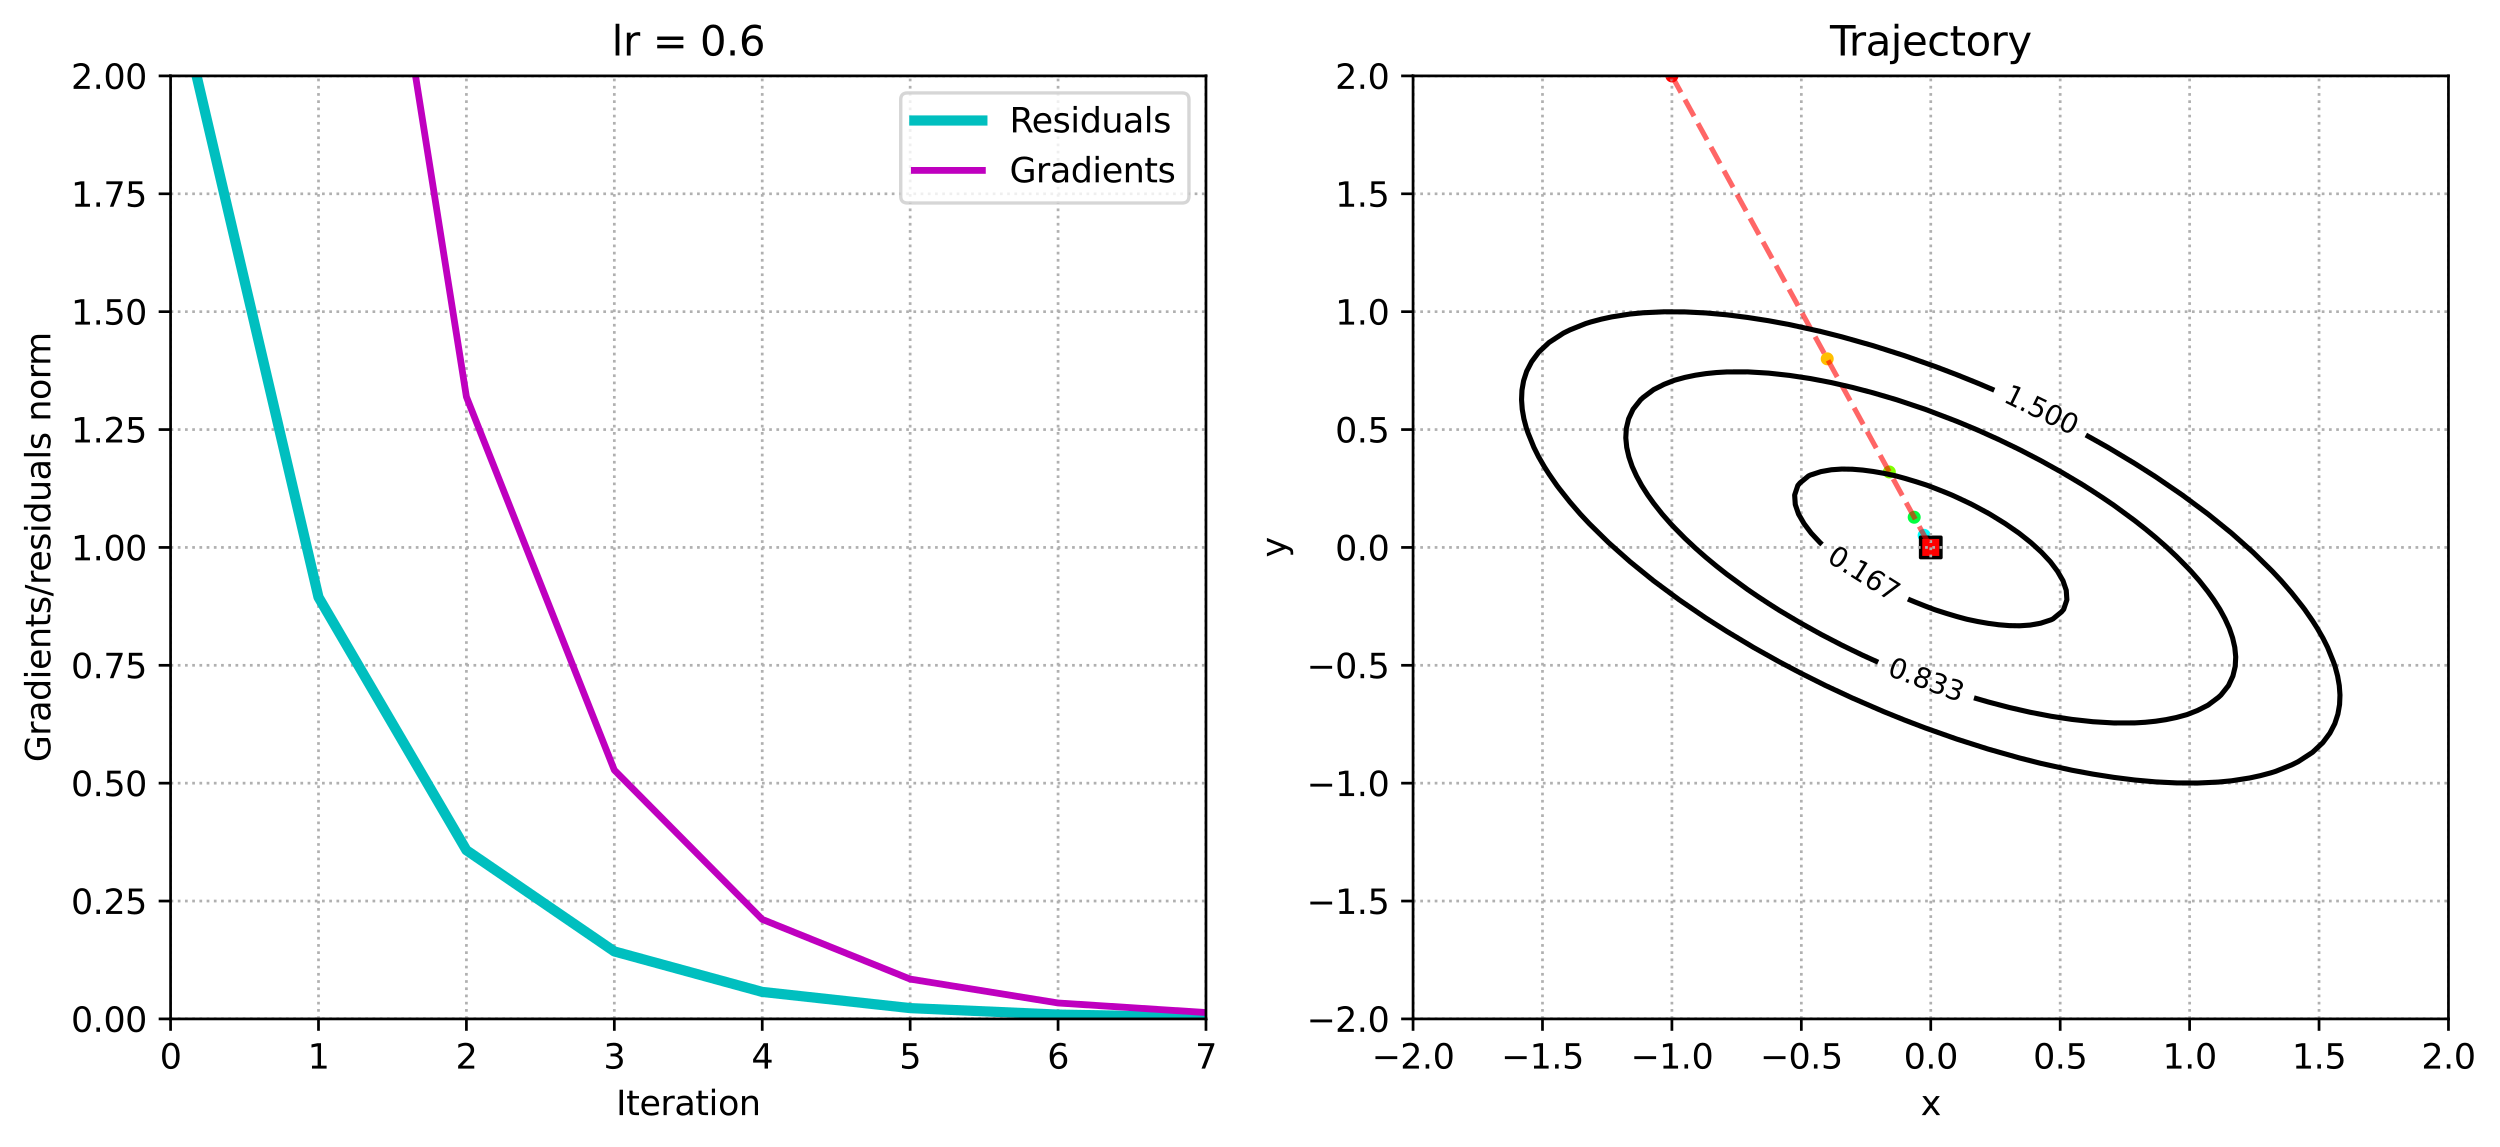 <?xml version="1.0" encoding="utf-8" standalone="no"?>
<!DOCTYPE svg PUBLIC "-//W3C//DTD SVG 1.1//EN"
  "http://www.w3.org/Graphics/SVG/1.1/DTD/svg11.dtd">
<svg xmlns:xlink="http://www.w3.org/1999/xlink" width="734.895pt" height="337.074pt" viewBox="0 0 734.895 337.074" xmlns="http://www.w3.org/2000/svg" version="1.1">
 <defs>
  <style type="text/css">*{stroke-linejoin: round; stroke-linecap: butt}</style>
 </defs>
 <g id="figure_1">
  <g id="patch_1">
   <path d="M 0 337.074 
L 734.895 337.074 
L 734.895 0 
L 0 0 
z
" style="fill: #ffffff"/>
  </g>
  <g id="axes_1">
   <g id="patch_2">
    <path d="M 50.144 299.518 
L 354.507 299.518 
L 354.507 22.318 
L 50.144 22.318 
z
" style="fill: #ffffff"/>
   </g>
   <g id="matplotlib.axis_1">
    <g id="xtick_1">
     <g id="line2d_1">
      <path d="M 50.144 299.518 
L 50.144 22.318 
" clip-path="url(#pb3af84fc9b)" style="fill: none; stroke-dasharray: 0.8,1.32; stroke-dashoffset: 0; stroke: #b0b0b0; stroke-width: 0.8"/>
     </g>
     <g id="line2d_2">
      <defs>
       <path id="m9ad410aea7" d="M 0 0 
L 0 3.5 
" style="stroke: #000000; stroke-width: 0.8"/>
      </defs>
      <g>
       <use xlink:href="#m9ad410aea7" x="50.144" y="299.518" style="stroke: #000000; stroke-width: 0.8"/>
      </g>
     </g>
     <g id="text_1">
      <!-- 0 -->
      <g transform="translate(46.962 314.117) scale(0.1 -0.1)">
       <defs>
        <path id="DejaVuSans-30" d="M 2034 4250 
Q 1547 4250 1301 3770 
Q 1056 3291 1056 2328 
Q 1056 1369 1301 889 
Q 1547 409 2034 409 
Q 2525 409 2770 889 
Q 3016 1369 3016 2328 
Q 3016 3291 2770 3770 
Q 2525 4250 2034 4250 
z
M 2034 4750 
Q 2819 4750 3233 4129 
Q 3647 3509 3647 2328 
Q 3647 1150 3233 529 
Q 2819 -91 2034 -91 
Q 1250 -91 836 529 
Q 422 1150 422 2328 
Q 422 3509 836 4129 
Q 1250 4750 2034 4750 
z
" transform="scale(0.016)"/>
       </defs>
       <use xlink:href="#DejaVuSans-30"/>
      </g>
     </g>
    </g>
    <g id="xtick_2">
     <g id="line2d_3">
      <path d="M 93.624 299.518 
L 93.624 22.318 
" clip-path="url(#pb3af84fc9b)" style="fill: none; stroke-dasharray: 0.8,1.32; stroke-dashoffset: 0; stroke: #b0b0b0; stroke-width: 0.8"/>
     </g>
     <g id="line2d_4">
      <g>
       <use xlink:href="#m9ad410aea7" x="93.624" y="299.518" style="stroke: #000000; stroke-width: 0.8"/>
      </g>
     </g>
     <g id="text_2">
      <!-- 1 -->
      <g transform="translate(90.443 314.117) scale(0.1 -0.1)">
       <defs>
        <path id="DejaVuSans-31" d="M 794 531 
L 1825 531 
L 1825 4091 
L 703 3866 
L 703 4441 
L 1819 4666 
L 2450 4666 
L 2450 531 
L 3481 531 
L 3481 0 
L 794 0 
L 794 531 
z
" transform="scale(0.016)"/>
       </defs>
       <use xlink:href="#DejaVuSans-31"/>
      </g>
     </g>
    </g>
    <g id="xtick_3">
     <g id="line2d_5">
      <path d="M 137.105 299.518 
L 137.105 22.318 
" clip-path="url(#pb3af84fc9b)" style="fill: none; stroke-dasharray: 0.8,1.32; stroke-dashoffset: 0; stroke: #b0b0b0; stroke-width: 0.8"/>
     </g>
     <g id="line2d_6">
      <g>
       <use xlink:href="#m9ad410aea7" x="137.105" y="299.518" style="stroke: #000000; stroke-width: 0.8"/>
      </g>
     </g>
     <g id="text_3">
      <!-- 2 -->
      <g transform="translate(133.924 314.117) scale(0.1 -0.1)">
       <defs>
        <path id="DejaVuSans-32" d="M 1228 531 
L 3431 531 
L 3431 0 
L 469 0 
L 469 531 
Q 828 903 1448 1529 
Q 2069 2156 2228 2338 
Q 2531 2678 2651 2914 
Q 2772 3150 2772 3378 
Q 2772 3750 2511 3984 
Q 2250 4219 1831 4219 
Q 1534 4219 1204 4116 
Q 875 4013 500 3803 
L 500 4441 
Q 881 4594 1212 4672 
Q 1544 4750 1819 4750 
Q 2544 4750 2975 4387 
Q 3406 4025 3406 3419 
Q 3406 3131 3298 2873 
Q 3191 2616 2906 2266 
Q 2828 2175 2409 1742 
Q 1991 1309 1228 531 
z
" transform="scale(0.016)"/>
       </defs>
       <use xlink:href="#DejaVuSans-32"/>
      </g>
     </g>
    </g>
    <g id="xtick_4">
     <g id="line2d_7">
      <path d="M 180.585 299.518 
L 180.585 22.318 
" clip-path="url(#pb3af84fc9b)" style="fill: none; stroke-dasharray: 0.8,1.32; stroke-dashoffset: 0; stroke: #b0b0b0; stroke-width: 0.8"/>
     </g>
     <g id="line2d_8">
      <g>
       <use xlink:href="#m9ad410aea7" x="180.585" y="299.518" style="stroke: #000000; stroke-width: 0.8"/>
      </g>
     </g>
     <g id="text_4">
      <!-- 3 -->
      <g transform="translate(177.404 314.117) scale(0.1 -0.1)">
       <defs>
        <path id="DejaVuSans-33" d="M 2597 2516 
Q 3050 2419 3304 2112 
Q 3559 1806 3559 1356 
Q 3559 666 3084 287 
Q 2609 -91 1734 -91 
Q 1441 -91 1130 -33 
Q 819 25 488 141 
L 488 750 
Q 750 597 1062 519 
Q 1375 441 1716 441 
Q 2309 441 2620 675 
Q 2931 909 2931 1356 
Q 2931 1769 2642 2001 
Q 2353 2234 1838 2234 
L 1294 2234 
L 1294 2753 
L 1863 2753 
Q 2328 2753 2575 2939 
Q 2822 3125 2822 3475 
Q 2822 3834 2567 4026 
Q 2313 4219 1838 4219 
Q 1578 4219 1281 4162 
Q 984 4106 628 3988 
L 628 4550 
Q 988 4650 1302 4700 
Q 1616 4750 1894 4750 
Q 2613 4750 3031 4423 
Q 3450 4097 3450 3541 
Q 3450 3153 3228 2886 
Q 3006 2619 2597 2516 
z
" transform="scale(0.016)"/>
       </defs>
       <use xlink:href="#DejaVuSans-33"/>
      </g>
     </g>
    </g>
    <g id="xtick_5">
     <g id="line2d_9">
      <path d="M 224.066 299.518 
L 224.066 22.318 
" clip-path="url(#pb3af84fc9b)" style="fill: none; stroke-dasharray: 0.8,1.32; stroke-dashoffset: 0; stroke: #b0b0b0; stroke-width: 0.8"/>
     </g>
     <g id="line2d_10">
      <g>
       <use xlink:href="#m9ad410aea7" x="224.066" y="299.518" style="stroke: #000000; stroke-width: 0.8"/>
      </g>
     </g>
     <g id="text_5">
      <!-- 4 -->
      <g transform="translate(220.885 314.117) scale(0.1 -0.1)">
       <defs>
        <path id="DejaVuSans-34" d="M 2419 4116 
L 825 1625 
L 2419 1625 
L 2419 4116 
z
M 2253 4666 
L 3047 4666 
L 3047 1625 
L 3713 1625 
L 3713 1100 
L 3047 1100 
L 3047 0 
L 2419 0 
L 2419 1100 
L 313 1100 
L 313 1709 
L 2253 4666 
z
" transform="scale(0.016)"/>
       </defs>
       <use xlink:href="#DejaVuSans-34"/>
      </g>
     </g>
    </g>
    <g id="xtick_6">
     <g id="line2d_11">
      <path d="M 267.546 299.518 
L 267.546 22.318 
" clip-path="url(#pb3af84fc9b)" style="fill: none; stroke-dasharray: 0.8,1.32; stroke-dashoffset: 0; stroke: #b0b0b0; stroke-width: 0.8"/>
     </g>
     <g id="line2d_12">
      <g>
       <use xlink:href="#m9ad410aea7" x="267.546" y="299.518" style="stroke: #000000; stroke-width: 0.8"/>
      </g>
     </g>
     <g id="text_6">
      <!-- 5 -->
      <g transform="translate(264.365 314.117) scale(0.1 -0.1)">
       <defs>
        <path id="DejaVuSans-35" d="M 691 4666 
L 3169 4666 
L 3169 4134 
L 1269 4134 
L 1269 2991 
Q 1406 3038 1543 3061 
Q 1681 3084 1819 3084 
Q 2600 3084 3056 2656 
Q 3513 2228 3513 1497 
Q 3513 744 3044 326 
Q 2575 -91 1722 -91 
Q 1428 -91 1123 -41 
Q 819 9 494 109 
L 494 744 
Q 775 591 1075 516 
Q 1375 441 1709 441 
Q 2250 441 2565 725 
Q 2881 1009 2881 1497 
Q 2881 1984 2565 2268 
Q 2250 2553 1709 2553 
Q 1456 2553 1204 2497 
Q 953 2441 691 2322 
L 691 4666 
z
" transform="scale(0.016)"/>
       </defs>
       <use xlink:href="#DejaVuSans-35"/>
      </g>
     </g>
    </g>
    <g id="xtick_7">
     <g id="line2d_13">
      <path d="M 311.027 299.518 
L 311.027 22.318 
" clip-path="url(#pb3af84fc9b)" style="fill: none; stroke-dasharray: 0.8,1.32; stroke-dashoffset: 0; stroke: #b0b0b0; stroke-width: 0.8"/>
     </g>
     <g id="line2d_14">
      <g>
       <use xlink:href="#m9ad410aea7" x="311.027" y="299.518" style="stroke: #000000; stroke-width: 0.8"/>
      </g>
     </g>
     <g id="text_7">
      <!-- 6 -->
      <g transform="translate(307.846 314.117) scale(0.1 -0.1)">
       <defs>
        <path id="DejaVuSans-36" d="M 2113 2584 
Q 1688 2584 1439 2293 
Q 1191 2003 1191 1497 
Q 1191 994 1439 701 
Q 1688 409 2113 409 
Q 2538 409 2786 701 
Q 3034 994 3034 1497 
Q 3034 2003 2786 2293 
Q 2538 2584 2113 2584 
z
M 3366 4563 
L 3366 3988 
Q 3128 4100 2886 4159 
Q 2644 4219 2406 4219 
Q 1781 4219 1451 3797 
Q 1122 3375 1075 2522 
Q 1259 2794 1537 2939 
Q 1816 3084 2150 3084 
Q 2853 3084 3261 2657 
Q 3669 2231 3669 1497 
Q 3669 778 3244 343 
Q 2819 -91 2113 -91 
Q 1303 -91 875 529 
Q 447 1150 447 2328 
Q 447 3434 972 4092 
Q 1497 4750 2381 4750 
Q 2619 4750 2861 4703 
Q 3103 4656 3366 4563 
z
" transform="scale(0.016)"/>
       </defs>
       <use xlink:href="#DejaVuSans-36"/>
      </g>
     </g>
    </g>
    <g id="xtick_8">
     <g id="line2d_15">
      <path d="M 354.507 299.518 
L 354.507 22.318 
" clip-path="url(#pb3af84fc9b)" style="fill: none; stroke-dasharray: 0.8,1.32; stroke-dashoffset: 0; stroke: #b0b0b0; stroke-width: 0.8"/>
     </g>
     <g id="line2d_16">
      <g>
       <use xlink:href="#m9ad410aea7" x="354.507" y="299.518" style="stroke: #000000; stroke-width: 0.8"/>
      </g>
     </g>
     <g id="text_8">
      <!-- 7 -->
      <g transform="translate(351.326 314.117) scale(0.1 -0.1)">
       <defs>
        <path id="DejaVuSans-37" d="M 525 4666 
L 3525 4666 
L 3525 4397 
L 1831 0 
L 1172 0 
L 2766 4134 
L 525 4134 
L 525 4666 
z
" transform="scale(0.016)"/>
       </defs>
       <use xlink:href="#DejaVuSans-37"/>
      </g>
     </g>
    </g>
    <g id="text_9">
     <!-- Iteration -->
     <g transform="translate(181.117 327.795) scale(0.1 -0.1)">
      <defs>
       <path id="DejaVuSans-49" d="M 628 4666 
L 1259 4666 
L 1259 0 
L 628 0 
L 628 4666 
z
" transform="scale(0.016)"/>
       <path id="DejaVuSans-74" d="M 1172 4494 
L 1172 3500 
L 2356 3500 
L 2356 3053 
L 1172 3053 
L 1172 1153 
Q 1172 725 1289 603 
Q 1406 481 1766 481 
L 2356 481 
L 2356 0 
L 1766 0 
Q 1100 0 847 248 
Q 594 497 594 1153 
L 594 3053 
L 172 3053 
L 172 3500 
L 594 3500 
L 594 4494 
L 1172 4494 
z
" transform="scale(0.016)"/>
       <path id="DejaVuSans-65" d="M 3597 1894 
L 3597 1613 
L 953 1613 
Q 991 1019 1311 708 
Q 1631 397 2203 397 
Q 2534 397 2845 478 
Q 3156 559 3463 722 
L 3463 178 
Q 3153 47 2828 -22 
Q 2503 -91 2169 -91 
Q 1331 -91 842 396 
Q 353 884 353 1716 
Q 353 2575 817 3079 
Q 1281 3584 2069 3584 
Q 2775 3584 3186 3129 
Q 3597 2675 3597 1894 
z
M 3022 2063 
Q 3016 2534 2758 2815 
Q 2500 3097 2075 3097 
Q 1594 3097 1305 2825 
Q 1016 2553 972 2059 
L 3022 2063 
z
" transform="scale(0.016)"/>
       <path id="DejaVuSans-72" d="M 2631 2963 
Q 2534 3019 2420 3045 
Q 2306 3072 2169 3072 
Q 1681 3072 1420 2755 
Q 1159 2438 1159 1844 
L 1159 0 
L 581 0 
L 581 3500 
L 1159 3500 
L 1159 2956 
Q 1341 3275 1631 3429 
Q 1922 3584 2338 3584 
Q 2397 3584 2469 3576 
Q 2541 3569 2628 3553 
L 2631 2963 
z
" transform="scale(0.016)"/>
       <path id="DejaVuSans-61" d="M 2194 1759 
Q 1497 1759 1228 1600 
Q 959 1441 959 1056 
Q 959 750 1161 570 
Q 1363 391 1709 391 
Q 2188 391 2477 730 
Q 2766 1069 2766 1631 
L 2766 1759 
L 2194 1759 
z
M 3341 1997 
L 3341 0 
L 2766 0 
L 2766 531 
Q 2569 213 2275 61 
Q 1981 -91 1556 -91 
Q 1019 -91 701 211 
Q 384 513 384 1019 
Q 384 1609 779 1909 
Q 1175 2209 1959 2209 
L 2766 2209 
L 2766 2266 
Q 2766 2663 2505 2880 
Q 2244 3097 1772 3097 
Q 1472 3097 1187 3025 
Q 903 2953 641 2809 
L 641 3341 
Q 956 3463 1253 3523 
Q 1550 3584 1831 3584 
Q 2591 3584 2966 3190 
Q 3341 2797 3341 1997 
z
" transform="scale(0.016)"/>
       <path id="DejaVuSans-69" d="M 603 3500 
L 1178 3500 
L 1178 0 
L 603 0 
L 603 3500 
z
M 603 4863 
L 1178 4863 
L 1178 4134 
L 603 4134 
L 603 4863 
z
" transform="scale(0.016)"/>
       <path id="DejaVuSans-6f" d="M 1959 3097 
Q 1497 3097 1228 2736 
Q 959 2375 959 1747 
Q 959 1119 1226 758 
Q 1494 397 1959 397 
Q 2419 397 2687 759 
Q 2956 1122 2956 1747 
Q 2956 2369 2687 2733 
Q 2419 3097 1959 3097 
z
M 1959 3584 
Q 2709 3584 3137 3096 
Q 3566 2609 3566 1747 
Q 3566 888 3137 398 
Q 2709 -91 1959 -91 
Q 1206 -91 779 398 
Q 353 888 353 1747 
Q 353 2609 779 3096 
Q 1206 3584 1959 3584 
z
" transform="scale(0.016)"/>
       <path id="DejaVuSans-6e" d="M 3513 2113 
L 3513 0 
L 2938 0 
L 2938 2094 
Q 2938 2591 2744 2837 
Q 2550 3084 2163 3084 
Q 1697 3084 1428 2787 
Q 1159 2491 1159 1978 
L 1159 0 
L 581 0 
L 581 3500 
L 1159 3500 
L 1159 2956 
Q 1366 3272 1645 3428 
Q 1925 3584 2291 3584 
Q 2894 3584 3203 3211 
Q 3513 2838 3513 2113 
z
" transform="scale(0.016)"/>
      </defs>
      <use xlink:href="#DejaVuSans-49"/>
      <use xlink:href="#DejaVuSans-74" x="29.492"/>
      <use xlink:href="#DejaVuSans-65" x="68.701"/>
      <use xlink:href="#DejaVuSans-72" x="130.225"/>
      <use xlink:href="#DejaVuSans-61" x="171.338"/>
      <use xlink:href="#DejaVuSans-74" x="232.617"/>
      <use xlink:href="#DejaVuSans-69" x="271.826"/>
      <use xlink:href="#DejaVuSans-6f" x="299.609"/>
      <use xlink:href="#DejaVuSans-6e" x="360.791"/>
     </g>
    </g>
   </g>
   <g id="matplotlib.axis_2">
    <g id="ytick_1">
     <g id="line2d_17">
      <path d="M 50.144 299.518 
L 354.507 299.518 
" clip-path="url(#pb3af84fc9b)" style="fill: none; stroke-dasharray: 0.8,1.32; stroke-dashoffset: 0; stroke: #b0b0b0; stroke-width: 0.8"/>
     </g>
     <g id="line2d_18">
      <defs>
       <path id="mbebaa06619" d="M 0 0 
L -3.5 0 
" style="stroke: #000000; stroke-width: 0.8"/>
      </defs>
      <g>
       <use xlink:href="#mbebaa06619" x="50.144" y="299.518" style="stroke: #000000; stroke-width: 0.8"/>
      </g>
     </g>
     <g id="text_10">
      <!-- 0.00 -->
      <g transform="translate(20.878 303.317) scale(0.1 -0.1)">
       <defs>
        <path id="DejaVuSans-2e" d="M 684 794 
L 1344 794 
L 1344 0 
L 684 0 
L 684 794 
z
" transform="scale(0.016)"/>
       </defs>
       <use xlink:href="#DejaVuSans-30"/>
       <use xlink:href="#DejaVuSans-2e" x="63.623"/>
       <use xlink:href="#DejaVuSans-30" x="95.41"/>
       <use xlink:href="#DejaVuSans-30" x="159.033"/>
      </g>
     </g>
    </g>
    <g id="ytick_2">
     <g id="line2d_19">
      <path d="M 50.144 264.868 
L 354.507 264.868 
" clip-path="url(#pb3af84fc9b)" style="fill: none; stroke-dasharray: 0.8,1.32; stroke-dashoffset: 0; stroke: #b0b0b0; stroke-width: 0.8"/>
     </g>
     <g id="line2d_20">
      <g>
       <use xlink:href="#mbebaa06619" x="50.144" y="264.868" style="stroke: #000000; stroke-width: 0.8"/>
      </g>
     </g>
     <g id="text_11">
      <!-- 0.25 -->
      <g transform="translate(20.878 268.667) scale(0.1 -0.1)">
       <use xlink:href="#DejaVuSans-30"/>
       <use xlink:href="#DejaVuSans-2e" x="63.623"/>
       <use xlink:href="#DejaVuSans-32" x="95.41"/>
       <use xlink:href="#DejaVuSans-35" x="159.033"/>
      </g>
     </g>
    </g>
    <g id="ytick_3">
     <g id="line2d_21">
      <path d="M 50.144 230.218 
L 354.507 230.218 
" clip-path="url(#pb3af84fc9b)" style="fill: none; stroke-dasharray: 0.8,1.32; stroke-dashoffset: 0; stroke: #b0b0b0; stroke-width: 0.8"/>
     </g>
     <g id="line2d_22">
      <g>
       <use xlink:href="#mbebaa06619" x="50.144" y="230.218" style="stroke: #000000; stroke-width: 0.8"/>
      </g>
     </g>
     <g id="text_12">
      <!-- 0.50 -->
      <g transform="translate(20.878 234.017) scale(0.1 -0.1)">
       <use xlink:href="#DejaVuSans-30"/>
       <use xlink:href="#DejaVuSans-2e" x="63.623"/>
       <use xlink:href="#DejaVuSans-35" x="95.41"/>
       <use xlink:href="#DejaVuSans-30" x="159.033"/>
      </g>
     </g>
    </g>
    <g id="ytick_4">
     <g id="line2d_23">
      <path d="M 50.144 195.568 
L 354.507 195.568 
" clip-path="url(#pb3af84fc9b)" style="fill: none; stroke-dasharray: 0.8,1.32; stroke-dashoffset: 0; stroke: #b0b0b0; stroke-width: 0.8"/>
     </g>
     <g id="line2d_24">
      <g>
       <use xlink:href="#mbebaa06619" x="50.144" y="195.568" style="stroke: #000000; stroke-width: 0.8"/>
      </g>
     </g>
     <g id="text_13">
      <!-- 0.75 -->
      <g transform="translate(20.878 199.367) scale(0.1 -0.1)">
       <use xlink:href="#DejaVuSans-30"/>
       <use xlink:href="#DejaVuSans-2e" x="63.623"/>
       <use xlink:href="#DejaVuSans-37" x="95.41"/>
       <use xlink:href="#DejaVuSans-35" x="159.033"/>
      </g>
     </g>
    </g>
    <g id="ytick_5">
     <g id="line2d_25">
      <path d="M 50.144 160.918 
L 354.507 160.918 
" clip-path="url(#pb3af84fc9b)" style="fill: none; stroke-dasharray: 0.8,1.32; stroke-dashoffset: 0; stroke: #b0b0b0; stroke-width: 0.8"/>
     </g>
     <g id="line2d_26">
      <g>
       <use xlink:href="#mbebaa06619" x="50.144" y="160.918" style="stroke: #000000; stroke-width: 0.8"/>
      </g>
     </g>
     <g id="text_14">
      <!-- 1.00 -->
      <g transform="translate(20.878 164.717) scale(0.1 -0.1)">
       <use xlink:href="#DejaVuSans-31"/>
       <use xlink:href="#DejaVuSans-2e" x="63.623"/>
       <use xlink:href="#DejaVuSans-30" x="95.41"/>
       <use xlink:href="#DejaVuSans-30" x="159.033"/>
      </g>
     </g>
    </g>
    <g id="ytick_6">
     <g id="line2d_27">
      <path d="M 50.144 126.268 
L 354.507 126.268 
" clip-path="url(#pb3af84fc9b)" style="fill: none; stroke-dasharray: 0.8,1.32; stroke-dashoffset: 0; stroke: #b0b0b0; stroke-width: 0.8"/>
     </g>
     <g id="line2d_28">
      <g>
       <use xlink:href="#mbebaa06619" x="50.144" y="126.268" style="stroke: #000000; stroke-width: 0.8"/>
      </g>
     </g>
     <g id="text_15">
      <!-- 1.25 -->
      <g transform="translate(20.878 130.067) scale(0.1 -0.1)">
       <use xlink:href="#DejaVuSans-31"/>
       <use xlink:href="#DejaVuSans-2e" x="63.623"/>
       <use xlink:href="#DejaVuSans-32" x="95.41"/>
       <use xlink:href="#DejaVuSans-35" x="159.033"/>
      </g>
     </g>
    </g>
    <g id="ytick_7">
     <g id="line2d_29">
      <path d="M 50.144 91.618 
L 354.507 91.618 
" clip-path="url(#pb3af84fc9b)" style="fill: none; stroke-dasharray: 0.8,1.32; stroke-dashoffset: 0; stroke: #b0b0b0; stroke-width: 0.8"/>
     </g>
     <g id="line2d_30">
      <g>
       <use xlink:href="#mbebaa06619" x="50.144" y="91.618" style="stroke: #000000; stroke-width: 0.8"/>
      </g>
     </g>
     <g id="text_16">
      <!-- 1.50 -->
      <g transform="translate(20.878 95.417) scale(0.1 -0.1)">
       <use xlink:href="#DejaVuSans-31"/>
       <use xlink:href="#DejaVuSans-2e" x="63.623"/>
       <use xlink:href="#DejaVuSans-35" x="95.41"/>
       <use xlink:href="#DejaVuSans-30" x="159.033"/>
      </g>
     </g>
    </g>
    <g id="ytick_8">
     <g id="line2d_31">
      <path d="M 50.144 56.968 
L 354.507 56.968 
" clip-path="url(#pb3af84fc9b)" style="fill: none; stroke-dasharray: 0.8,1.32; stroke-dashoffset: 0; stroke: #b0b0b0; stroke-width: 0.8"/>
     </g>
     <g id="line2d_32">
      <g>
       <use xlink:href="#mbebaa06619" x="50.144" y="56.968" style="stroke: #000000; stroke-width: 0.8"/>
      </g>
     </g>
     <g id="text_17">
      <!-- 1.75 -->
      <g transform="translate(20.878 60.767) scale(0.1 -0.1)">
       <use xlink:href="#DejaVuSans-31"/>
       <use xlink:href="#DejaVuSans-2e" x="63.623"/>
       <use xlink:href="#DejaVuSans-37" x="95.41"/>
       <use xlink:href="#DejaVuSans-35" x="159.033"/>
      </g>
     </g>
    </g>
    <g id="ytick_9">
     <g id="line2d_33">
      <path d="M 50.144 22.318 
L 354.507 22.318 
" clip-path="url(#pb3af84fc9b)" style="fill: none; stroke-dasharray: 0.8,1.32; stroke-dashoffset: 0; stroke: #b0b0b0; stroke-width: 0.8"/>
     </g>
     <g id="line2d_34">
      <g>
       <use xlink:href="#mbebaa06619" x="50.144" y="22.318" style="stroke: #000000; stroke-width: 0.8"/>
      </g>
     </g>
     <g id="text_18">
      <!-- 2.00 -->
      <g transform="translate(20.878 26.117) scale(0.1 -0.1)">
       <use xlink:href="#DejaVuSans-32"/>
       <use xlink:href="#DejaVuSans-2e" x="63.623"/>
       <use xlink:href="#DejaVuSans-30" x="95.41"/>
       <use xlink:href="#DejaVuSans-30" x="159.033"/>
      </g>
     </g>
    </g>
    <g id="text_19">
     <!-- Gradients/residuals norm -->
     <g transform="translate(14.798 224.039) rotate(-90) scale(0.1 -0.1)">
      <defs>
       <path id="DejaVuSans-47" d="M 3809 666 
L 3809 1919 
L 2778 1919 
L 2778 2438 
L 4434 2438 
L 4434 434 
Q 4069 175 3628 42 
Q 3188 -91 2688 -91 
Q 1594 -91 976 548 
Q 359 1188 359 2328 
Q 359 3472 976 4111 
Q 1594 4750 2688 4750 
Q 3144 4750 3555 4637 
Q 3966 4525 4313 4306 
L 4313 3634 
Q 3963 3931 3569 4081 
Q 3175 4231 2741 4231 
Q 1884 4231 1454 3753 
Q 1025 3275 1025 2328 
Q 1025 1384 1454 906 
Q 1884 428 2741 428 
Q 3075 428 3337 486 
Q 3600 544 3809 666 
z
" transform="scale(0.016)"/>
       <path id="DejaVuSans-64" d="M 2906 2969 
L 2906 4863 
L 3481 4863 
L 3481 0 
L 2906 0 
L 2906 525 
Q 2725 213 2448 61 
Q 2172 -91 1784 -91 
Q 1150 -91 751 415 
Q 353 922 353 1747 
Q 353 2572 751 3078 
Q 1150 3584 1784 3584 
Q 2172 3584 2448 3432 
Q 2725 3281 2906 2969 
z
M 947 1747 
Q 947 1113 1208 752 
Q 1469 391 1925 391 
Q 2381 391 2643 752 
Q 2906 1113 2906 1747 
Q 2906 2381 2643 2742 
Q 2381 3103 1925 3103 
Q 1469 3103 1208 2742 
Q 947 2381 947 1747 
z
" transform="scale(0.016)"/>
       <path id="DejaVuSans-73" d="M 2834 3397 
L 2834 2853 
Q 2591 2978 2328 3040 
Q 2066 3103 1784 3103 
Q 1356 3103 1142 2972 
Q 928 2841 928 2578 
Q 928 2378 1081 2264 
Q 1234 2150 1697 2047 
L 1894 2003 
Q 2506 1872 2764 1633 
Q 3022 1394 3022 966 
Q 3022 478 2636 193 
Q 2250 -91 1575 -91 
Q 1294 -91 989 -36 
Q 684 19 347 128 
L 347 722 
Q 666 556 975 473 
Q 1284 391 1588 391 
Q 1994 391 2212 530 
Q 2431 669 2431 922 
Q 2431 1156 2273 1281 
Q 2116 1406 1581 1522 
L 1381 1569 
Q 847 1681 609 1914 
Q 372 2147 372 2553 
Q 372 3047 722 3315 
Q 1072 3584 1716 3584 
Q 2034 3584 2315 3537 
Q 2597 3491 2834 3397 
z
" transform="scale(0.016)"/>
       <path id="DejaVuSans-2f" d="M 1625 4666 
L 2156 4666 
L 531 -594 
L 0 -594 
L 1625 4666 
z
" transform="scale(0.016)"/>
       <path id="DejaVuSans-75" d="M 544 1381 
L 544 3500 
L 1119 3500 
L 1119 1403 
Q 1119 906 1312 657 
Q 1506 409 1894 409 
Q 2359 409 2629 706 
Q 2900 1003 2900 1516 
L 2900 3500 
L 3475 3500 
L 3475 0 
L 2900 0 
L 2900 538 
Q 2691 219 2414 64 
Q 2138 -91 1772 -91 
Q 1169 -91 856 284 
Q 544 659 544 1381 
z
M 1991 3584 
L 1991 3584 
z
" transform="scale(0.016)"/>
       <path id="DejaVuSans-6c" d="M 603 4863 
L 1178 4863 
L 1178 0 
L 603 0 
L 603 4863 
z
" transform="scale(0.016)"/>
       <path id="DejaVuSans-20" transform="scale(0.016)"/>
       <path id="DejaVuSans-6d" d="M 3328 2828 
Q 3544 3216 3844 3400 
Q 4144 3584 4550 3584 
Q 5097 3584 5394 3201 
Q 5691 2819 5691 2113 
L 5691 0 
L 5113 0 
L 5113 2094 
Q 5113 2597 4934 2840 
Q 4756 3084 4391 3084 
Q 3944 3084 3684 2787 
Q 3425 2491 3425 1978 
L 3425 0 
L 2847 0 
L 2847 2094 
Q 2847 2600 2669 2842 
Q 2491 3084 2119 3084 
Q 1678 3084 1418 2786 
Q 1159 2488 1159 1978 
L 1159 0 
L 581 0 
L 581 3500 
L 1159 3500 
L 1159 2956 
Q 1356 3278 1631 3431 
Q 1906 3584 2284 3584 
Q 2666 3584 2933 3390 
Q 3200 3197 3328 2828 
z
" transform="scale(0.016)"/>
      </defs>
      <use xlink:href="#DejaVuSans-47"/>
      <use xlink:href="#DejaVuSans-72" x="77.49"/>
      <use xlink:href="#DejaVuSans-61" x="118.604"/>
      <use xlink:href="#DejaVuSans-64" x="179.883"/>
      <use xlink:href="#DejaVuSans-69" x="243.359"/>
      <use xlink:href="#DejaVuSans-65" x="271.143"/>
      <use xlink:href="#DejaVuSans-6e" x="332.666"/>
      <use xlink:href="#DejaVuSans-74" x="396.045"/>
      <use xlink:href="#DejaVuSans-73" x="435.254"/>
      <use xlink:href="#DejaVuSans-2f" x="487.354"/>
      <use xlink:href="#DejaVuSans-72" x="521.045"/>
      <use xlink:href="#DejaVuSans-65" x="559.908"/>
      <use xlink:href="#DejaVuSans-73" x="621.432"/>
      <use xlink:href="#DejaVuSans-69" x="673.531"/>
      <use xlink:href="#DejaVuSans-64" x="701.314"/>
      <use xlink:href="#DejaVuSans-75" x="764.791"/>
      <use xlink:href="#DejaVuSans-61" x="828.17"/>
      <use xlink:href="#DejaVuSans-6c" x="889.449"/>
      <use xlink:href="#DejaVuSans-73" x="917.232"/>
      <use xlink:href="#DejaVuSans-20" x="969.332"/>
      <use xlink:href="#DejaVuSans-6e" x="1001.119"/>
      <use xlink:href="#DejaVuSans-6f" x="1064.498"/>
      <use xlink:href="#DejaVuSans-72" x="1125.68"/>
      <use xlink:href="#DejaVuSans-6d" x="1165.043"/>
     </g>
    </g>
   </g>
   <g id="line2d_35">
    <path d="M 52.342 -1 
L 93.624 175.551 
L 137.105 249.931 
L 180.585 279.683 
L 224.066 291.584 
L 267.546 296.345 
L 311.027 298.249 
L 354.507 299.01 
" clip-path="url(#pb3af84fc9b)" style="fill: none; stroke: #00bfbf; stroke-width: 3; stroke-linecap: square"/>
   </g>
   <g id="line2d_36">
    <path d="M 118.456 -1 
L 137.105 116.65 
L 180.585 226.371 
L 224.066 270.259 
L 267.546 287.815 
L 311.027 294.837 
L 354.507 297.646 
" clip-path="url(#pb3af84fc9b)" style="fill: none; stroke: #bf00bf; stroke-width: 2; stroke-linecap: square"/>
   </g>
   <g id="patch_3">
    <path d="M 50.144 299.518 
L 50.144 22.318 
" style="fill: none; stroke: #000000; stroke-width: 0.8; stroke-linejoin: miter; stroke-linecap: square"/>
   </g>
   <g id="patch_4">
    <path d="M 354.507 299.518 
L 354.507 22.318 
" style="fill: none; stroke: #000000; stroke-width: 0.8; stroke-linejoin: miter; stroke-linecap: square"/>
   </g>
   <g id="patch_5">
    <path d="M 50.144 299.518 
L 354.507 299.518 
" style="fill: none; stroke: #000000; stroke-width: 0.8; stroke-linejoin: miter; stroke-linecap: square"/>
   </g>
   <g id="patch_6">
    <path d="M 50.144 22.318 
L 354.507 22.318 
" style="fill: none; stroke: #000000; stroke-width: 0.8; stroke-linejoin: miter; stroke-linecap: square"/>
   </g>
   <g id="text_20">
    <!-- lr = 0.6 -->
    <g transform="translate(179.809 16.318) scale(0.12 -0.12)">
     <defs>
      <path id="DejaVuSans-3d" d="M 678 2906 
L 4684 2906 
L 4684 2381 
L 678 2381 
L 678 2906 
z
M 678 1631 
L 4684 1631 
L 4684 1100 
L 678 1100 
L 678 1631 
z
" transform="scale(0.016)"/>
     </defs>
     <use xlink:href="#DejaVuSans-6c"/>
     <use xlink:href="#DejaVuSans-72" x="27.783"/>
     <use xlink:href="#DejaVuSans-20" x="68.896"/>
     <use xlink:href="#DejaVuSans-3d" x="100.684"/>
     <use xlink:href="#DejaVuSans-20" x="184.473"/>
     <use xlink:href="#DejaVuSans-30" x="216.26"/>
     <use xlink:href="#DejaVuSans-2e" x="279.883"/>
     <use xlink:href="#DejaVuSans-36" x="311.67"/>
    </g>
   </g>
   <g id="legend_1">
    <g id="patch_7">
     <path d="M 266.773 59.674 
L 347.507 59.674 
Q 349.507 59.674 349.507 57.674 
L 349.507 29.318 
Q 349.507 27.318 347.507 27.318 
L 266.773 27.318 
Q 264.773 27.318 264.773 29.318 
L 264.773 57.674 
Q 264.773 59.674 266.773 59.674 
z
" style="fill: #ffffff; opacity: 0.8; stroke: #cccccc; stroke-linejoin: miter"/>
    </g>
    <g id="line2d_37">
     <path d="M 268.773 35.417 
L 278.773 35.417 
L 288.773 35.417 
" style="fill: none; stroke: #00bfbf; stroke-width: 3; stroke-linecap: square"/>
    </g>
    <g id="text_21">
     <!-- Residuals -->
     <g transform="translate(296.773 38.917) scale(0.1 -0.1)">
      <defs>
       <path id="DejaVuSans-52" d="M 2841 2188 
Q 3044 2119 3236 1894 
Q 3428 1669 3622 1275 
L 4263 0 
L 3584 0 
L 2988 1197 
Q 2756 1666 2539 1819 
Q 2322 1972 1947 1972 
L 1259 1972 
L 1259 0 
L 628 0 
L 628 4666 
L 2053 4666 
Q 2853 4666 3247 4331 
Q 3641 3997 3641 3322 
Q 3641 2881 3436 2590 
Q 3231 2300 2841 2188 
z
M 1259 4147 
L 1259 2491 
L 2053 2491 
Q 2509 2491 2742 2702 
Q 2975 2913 2975 3322 
Q 2975 3731 2742 3939 
Q 2509 4147 2053 4147 
L 1259 4147 
z
" transform="scale(0.016)"/>
      </defs>
      <use xlink:href="#DejaVuSans-52"/>
      <use xlink:href="#DejaVuSans-65" x="64.982"/>
      <use xlink:href="#DejaVuSans-73" x="126.506"/>
      <use xlink:href="#DejaVuSans-69" x="178.605"/>
      <use xlink:href="#DejaVuSans-64" x="206.389"/>
      <use xlink:href="#DejaVuSans-75" x="269.865"/>
      <use xlink:href="#DejaVuSans-61" x="333.244"/>
      <use xlink:href="#DejaVuSans-6c" x="394.523"/>
      <use xlink:href="#DejaVuSans-73" x="422.307"/>
     </g>
    </g>
    <g id="line2d_38">
     <path d="M 268.773 50.095 
L 278.773 50.095 
L 288.773 50.095 
" style="fill: none; stroke: #bf00bf; stroke-width: 2; stroke-linecap: square"/>
    </g>
    <g id="text_22">
     <!-- Gradients -->
     <g transform="translate(296.773 53.595) scale(0.1 -0.1)">
      <use xlink:href="#DejaVuSans-47"/>
      <use xlink:href="#DejaVuSans-72" x="77.49"/>
      <use xlink:href="#DejaVuSans-61" x="118.604"/>
      <use xlink:href="#DejaVuSans-64" x="179.883"/>
      <use xlink:href="#DejaVuSans-69" x="243.359"/>
      <use xlink:href="#DejaVuSans-65" x="271.143"/>
      <use xlink:href="#DejaVuSans-6e" x="332.666"/>
      <use xlink:href="#DejaVuSans-74" x="396.045"/>
      <use xlink:href="#DejaVuSans-73" x="435.254"/>
     </g>
    </g>
   </g>
  </g>
  <g id="axes_2">
   <g id="patch_8">
    <path d="M 415.38 299.518 
L 719.744 299.518 
L 719.744 22.318 
L 415.38 22.318 
z
" style="fill: #ffffff"/>
   </g>
   <g id="PathCollection_1">
    <defs>
     <path id="C0_0_9aaf30db31" d="M 0 1.414 
C 0.375 1.414 0.735 1.265 1 1 
C 1.265 0.735 1.414 0.375 1.414 -0 
C 1.414 -0.375 1.265 -0.735 1 -1 
C 0.735 -1.265 0.375 -1.414 0 -1.414 
C -0.375 -1.414 -0.735 -1.265 -1 -1 
C -1.265 -0.735 -1.414 -0.375 -1.414 0 
C -1.414 0.375 -1.265 0.735 -1 1 
C -0.735 1.265 -0.375 1.414 0 1.414 
z
"/>
    </defs>
    <g clip-path="url(#pe82f6eaeed)">
     <use xlink:href="#C0_0_9aaf30db31" x="491.471" y="22.318" style="fill: #ff0000; stroke: #ff0000"/>
    </g>
    <g clip-path="url(#pe82f6eaeed)">
     <use xlink:href="#C0_0_9aaf30db31" x="537.126" y="105.478" style="fill: #ffbf00; stroke: #ffbf00"/>
    </g>
    <g clip-path="url(#pe82f6eaeed)">
     <use xlink:href="#C0_0_9aaf30db31" x="555.387" y="138.742" style="fill: #80ff00; stroke: #80ff00"/>
    </g>
    <g clip-path="url(#pe82f6eaeed)">
     <use xlink:href="#C0_0_9aaf30db31" x="562.692" y="152.048" style="fill: #00ff40; stroke: #00ff40"/>
    </g>
    <g clip-path="url(#pe82f6eaeed)">
     <use xlink:href="#C0_0_9aaf30db31" x="565.614" y="157.37" style="fill: #00ffff; stroke: #00ffff"/>
    </g>
    <g clip-path="url(#pe82f6eaeed)">
     <use xlink:href="#C0_0_9aaf30db31" x="566.783" y="159.499" style="fill: #0040ff; stroke: #0040ff"/>
    </g>
    <g clip-path="url(#pe82f6eaeed)">
     <use xlink:href="#C0_0_9aaf30db31" x="567.25" y="160.35" style="fill: #8000ff; stroke: #8000ff"/>
    </g>
    <g clip-path="url(#pe82f6eaeed)">
     <use xlink:href="#C0_0_9aaf30db31" x="567.437" y="160.691" style="fill: #ff00bf; stroke: #ff00bf"/>
    </g>
   </g>
   <g id="PathCollection_2">
    <defs>
     <path id="m8571ec08c4" d="M -3 3 
L 3 3 
L 3 -3 
L -3 -3 
z
" style="stroke: #000000"/>
    </defs>
    <g clip-path="url(#pe82f6eaeed)">
     <use xlink:href="#m8571ec08c4" x="567.562" y="160.918" style="fill: #ff0000; stroke: #000000"/>
    </g>
   </g>
   <g id="matplotlib.axis_3">
    <g id="xtick_9">
     <g id="line2d_39">
      <path d="M 415.38 299.518 
L 415.38 22.318 
" clip-path="url(#pe82f6eaeed)" style="fill: none; stroke-dasharray: 0.8,1.32; stroke-dashoffset: 0; stroke: #b0b0b0; stroke-width: 0.8"/>
     </g>
     <g id="line2d_40">
      <g>
       <use xlink:href="#m9ad410aea7" x="415.38" y="299.518" style="stroke: #000000; stroke-width: 0.8"/>
      </g>
     </g>
     <g id="text_23">
      <!-- −2.0 -->
      <g transform="translate(403.239 314.117) scale(0.1 -0.1)">
       <defs>
        <path id="DejaVuSans-2212" d="M 678 2272 
L 4684 2272 
L 4684 1741 
L 678 1741 
L 678 2272 
z
" transform="scale(0.016)"/>
       </defs>
       <use xlink:href="#DejaVuSans-2212"/>
       <use xlink:href="#DejaVuSans-32" x="83.789"/>
       <use xlink:href="#DejaVuSans-2e" x="147.412"/>
       <use xlink:href="#DejaVuSans-30" x="179.199"/>
      </g>
     </g>
    </g>
    <g id="xtick_10">
     <g id="line2d_41">
      <path d="M 453.426 299.518 
L 453.426 22.318 
" clip-path="url(#pe82f6eaeed)" style="fill: none; stroke-dasharray: 0.8,1.32; stroke-dashoffset: 0; stroke: #b0b0b0; stroke-width: 0.8"/>
     </g>
     <g id="line2d_42">
      <g>
       <use xlink:href="#m9ad410aea7" x="453.426" y="299.518" style="stroke: #000000; stroke-width: 0.8"/>
      </g>
     </g>
     <g id="text_24">
      <!-- −1.5 -->
      <g transform="translate(441.284 314.117) scale(0.1 -0.1)">
       <use xlink:href="#DejaVuSans-2212"/>
       <use xlink:href="#DejaVuSans-31" x="83.789"/>
       <use xlink:href="#DejaVuSans-2e" x="147.412"/>
       <use xlink:href="#DejaVuSans-35" x="179.199"/>
      </g>
     </g>
    </g>
    <g id="xtick_11">
     <g id="line2d_43">
      <path d="M 491.471 299.518 
L 491.471 22.318 
" clip-path="url(#pe82f6eaeed)" style="fill: none; stroke-dasharray: 0.8,1.32; stroke-dashoffset: 0; stroke: #b0b0b0; stroke-width: 0.8"/>
     </g>
     <g id="line2d_44">
      <g>
       <use xlink:href="#m9ad410aea7" x="491.471" y="299.518" style="stroke: #000000; stroke-width: 0.8"/>
      </g>
     </g>
     <g id="text_25">
      <!-- −1.0 -->
      <g transform="translate(479.33 314.117) scale(0.1 -0.1)">
       <use xlink:href="#DejaVuSans-2212"/>
       <use xlink:href="#DejaVuSans-31" x="83.789"/>
       <use xlink:href="#DejaVuSans-2e" x="147.412"/>
       <use xlink:href="#DejaVuSans-30" x="179.199"/>
      </g>
     </g>
    </g>
    <g id="xtick_12">
     <g id="line2d_45">
      <path d="M 529.516 299.518 
L 529.516 22.318 
" clip-path="url(#pe82f6eaeed)" style="fill: none; stroke-dasharray: 0.8,1.32; stroke-dashoffset: 0; stroke: #b0b0b0; stroke-width: 0.8"/>
     </g>
     <g id="line2d_46">
      <g>
       <use xlink:href="#m9ad410aea7" x="529.516" y="299.518" style="stroke: #000000; stroke-width: 0.8"/>
      </g>
     </g>
     <g id="text_26">
      <!-- −0.5 -->
      <g transform="translate(517.375 314.117) scale(0.1 -0.1)">
       <use xlink:href="#DejaVuSans-2212"/>
       <use xlink:href="#DejaVuSans-30" x="83.789"/>
       <use xlink:href="#DejaVuSans-2e" x="147.412"/>
       <use xlink:href="#DejaVuSans-35" x="179.199"/>
      </g>
     </g>
    </g>
    <g id="xtick_13">
     <g id="line2d_47">
      <path d="M 567.562 299.518 
L 567.562 22.318 
" clip-path="url(#pe82f6eaeed)" style="fill: none; stroke-dasharray: 0.8,1.32; stroke-dashoffset: 0; stroke: #b0b0b0; stroke-width: 0.8"/>
     </g>
     <g id="line2d_48">
      <g>
       <use xlink:href="#m9ad410aea7" x="567.562" y="299.518" style="stroke: #000000; stroke-width: 0.8"/>
      </g>
     </g>
     <g id="text_27">
      <!-- 0.0 -->
      <g transform="translate(559.61 314.117) scale(0.1 -0.1)">
       <use xlink:href="#DejaVuSans-30"/>
       <use xlink:href="#DejaVuSans-2e" x="63.623"/>
       <use xlink:href="#DejaVuSans-30" x="95.41"/>
      </g>
     </g>
    </g>
    <g id="xtick_14">
     <g id="line2d_49">
      <path d="M 605.607 299.518 
L 605.607 22.318 
" clip-path="url(#pe82f6eaeed)" style="fill: none; stroke-dasharray: 0.8,1.32; stroke-dashoffset: 0; stroke: #b0b0b0; stroke-width: 0.8"/>
     </g>
     <g id="line2d_50">
      <g>
       <use xlink:href="#m9ad410aea7" x="605.607" y="299.518" style="stroke: #000000; stroke-width: 0.8"/>
      </g>
     </g>
     <g id="text_28">
      <!-- 0.5 -->
      <g transform="translate(597.656 314.117) scale(0.1 -0.1)">
       <use xlink:href="#DejaVuSans-30"/>
       <use xlink:href="#DejaVuSans-2e" x="63.623"/>
       <use xlink:href="#DejaVuSans-35" x="95.41"/>
      </g>
     </g>
    </g>
    <g id="xtick_15">
     <g id="line2d_51">
      <path d="M 643.653 299.518 
L 643.653 22.318 
" clip-path="url(#pe82f6eaeed)" style="fill: none; stroke-dasharray: 0.8,1.32; stroke-dashoffset: 0; stroke: #b0b0b0; stroke-width: 0.8"/>
     </g>
     <g id="line2d_52">
      <g>
       <use xlink:href="#m9ad410aea7" x="643.653" y="299.518" style="stroke: #000000; stroke-width: 0.8"/>
      </g>
     </g>
     <g id="text_29">
      <!-- 1.0 -->
      <g transform="translate(635.701 314.117) scale(0.1 -0.1)">
       <use xlink:href="#DejaVuSans-31"/>
       <use xlink:href="#DejaVuSans-2e" x="63.623"/>
       <use xlink:href="#DejaVuSans-30" x="95.41"/>
      </g>
     </g>
    </g>
    <g id="xtick_16">
     <g id="line2d_53">
      <path d="M 681.698 299.518 
L 681.698 22.318 
" clip-path="url(#pe82f6eaeed)" style="fill: none; stroke-dasharray: 0.8,1.32; stroke-dashoffset: 0; stroke: #b0b0b0; stroke-width: 0.8"/>
     </g>
     <g id="line2d_54">
      <g>
       <use xlink:href="#m9ad410aea7" x="681.698" y="299.518" style="stroke: #000000; stroke-width: 0.8"/>
      </g>
     </g>
     <g id="text_30">
      <!-- 1.5 -->
      <g transform="translate(673.747 314.117) scale(0.1 -0.1)">
       <use xlink:href="#DejaVuSans-31"/>
       <use xlink:href="#DejaVuSans-2e" x="63.623"/>
       <use xlink:href="#DejaVuSans-35" x="95.41"/>
      </g>
     </g>
    </g>
    <g id="xtick_17">
     <g id="line2d_55">
      <path d="M 719.744 299.518 
L 719.744 22.318 
" clip-path="url(#pe82f6eaeed)" style="fill: none; stroke-dasharray: 0.8,1.32; stroke-dashoffset: 0; stroke: #b0b0b0; stroke-width: 0.8"/>
     </g>
     <g id="line2d_56">
      <g>
       <use xlink:href="#m9ad410aea7" x="719.744" y="299.518" style="stroke: #000000; stroke-width: 0.8"/>
      </g>
     </g>
     <g id="text_31">
      <!-- 2.0 -->
      <g transform="translate(711.792 314.117) scale(0.1 -0.1)">
       <use xlink:href="#DejaVuSans-32"/>
       <use xlink:href="#DejaVuSans-2e" x="63.623"/>
       <use xlink:href="#DejaVuSans-30" x="95.41"/>
      </g>
     </g>
    </g>
    <g id="text_32">
     <!-- x -->
     <g transform="translate(564.603 327.795) scale(0.1 -0.1)">
      <defs>
       <path id="DejaVuSans-78" d="M 3513 3500 
L 2247 1797 
L 3578 0 
L 2900 0 
L 1881 1375 
L 863 0 
L 184 0 
L 1544 1831 
L 300 3500 
L 978 3500 
L 1906 2253 
L 2834 3500 
L 3513 3500 
z
" transform="scale(0.016)"/>
      </defs>
      <use xlink:href="#DejaVuSans-78"/>
     </g>
    </g>
   </g>
   <g id="matplotlib.axis_4">
    <g id="ytick_10">
     <g id="line2d_57">
      <path d="M 415.38 299.518 
L 719.744 299.518 
" clip-path="url(#pe82f6eaeed)" style="fill: none; stroke-dasharray: 0.8,1.32; stroke-dashoffset: 0; stroke: #b0b0b0; stroke-width: 0.8"/>
     </g>
     <g id="line2d_58">
      <g>
       <use xlink:href="#mbebaa06619" x="415.38" y="299.518" style="stroke: #000000; stroke-width: 0.8"/>
      </g>
     </g>
     <g id="text_33">
      <!-- −2.0 -->
      <g transform="translate(384.097 303.317) scale(0.1 -0.1)">
       <use xlink:href="#DejaVuSans-2212"/>
       <use xlink:href="#DejaVuSans-32" x="83.789"/>
       <use xlink:href="#DejaVuSans-2e" x="147.412"/>
       <use xlink:href="#DejaVuSans-30" x="179.199"/>
      </g>
     </g>
    </g>
    <g id="ytick_11">
     <g id="line2d_59">
      <path d="M 415.38 264.868 
L 719.744 264.868 
" clip-path="url(#pe82f6eaeed)" style="fill: none; stroke-dasharray: 0.8,1.32; stroke-dashoffset: 0; stroke: #b0b0b0; stroke-width: 0.8"/>
     </g>
     <g id="line2d_60">
      <g>
       <use xlink:href="#mbebaa06619" x="415.38" y="264.868" style="stroke: #000000; stroke-width: 0.8"/>
      </g>
     </g>
     <g id="text_34">
      <!-- −1.5 -->
      <g transform="translate(384.097 268.667) scale(0.1 -0.1)">
       <use xlink:href="#DejaVuSans-2212"/>
       <use xlink:href="#DejaVuSans-31" x="83.789"/>
       <use xlink:href="#DejaVuSans-2e" x="147.412"/>
       <use xlink:href="#DejaVuSans-35" x="179.199"/>
      </g>
     </g>
    </g>
    <g id="ytick_12">
     <g id="line2d_61">
      <path d="M 415.38 230.218 
L 719.744 230.218 
" clip-path="url(#pe82f6eaeed)" style="fill: none; stroke-dasharray: 0.8,1.32; stroke-dashoffset: 0; stroke: #b0b0b0; stroke-width: 0.8"/>
     </g>
     <g id="line2d_62">
      <g>
       <use xlink:href="#mbebaa06619" x="415.38" y="230.218" style="stroke: #000000; stroke-width: 0.8"/>
      </g>
     </g>
     <g id="text_35">
      <!-- −1.0 -->
      <g transform="translate(384.097 234.017) scale(0.1 -0.1)">
       <use xlink:href="#DejaVuSans-2212"/>
       <use xlink:href="#DejaVuSans-31" x="83.789"/>
       <use xlink:href="#DejaVuSans-2e" x="147.412"/>
       <use xlink:href="#DejaVuSans-30" x="179.199"/>
      </g>
     </g>
    </g>
    <g id="ytick_13">
     <g id="line2d_63">
      <path d="M 415.38 195.568 
L 719.744 195.568 
" clip-path="url(#pe82f6eaeed)" style="fill: none; stroke-dasharray: 0.8,1.32; stroke-dashoffset: 0; stroke: #b0b0b0; stroke-width: 0.8"/>
     </g>
     <g id="line2d_64">
      <g>
       <use xlink:href="#mbebaa06619" x="415.38" y="195.568" style="stroke: #000000; stroke-width: 0.8"/>
      </g>
     </g>
     <g id="text_36">
      <!-- −0.5 -->
      <g transform="translate(384.097 199.367) scale(0.1 -0.1)">
       <use xlink:href="#DejaVuSans-2212"/>
       <use xlink:href="#DejaVuSans-30" x="83.789"/>
       <use xlink:href="#DejaVuSans-2e" x="147.412"/>
       <use xlink:href="#DejaVuSans-35" x="179.199"/>
      </g>
     </g>
    </g>
    <g id="ytick_14">
     <g id="line2d_65">
      <path d="M 415.38 160.918 
L 719.744 160.918 
" clip-path="url(#pe82f6eaeed)" style="fill: none; stroke-dasharray: 0.8,1.32; stroke-dashoffset: 0; stroke: #b0b0b0; stroke-width: 0.8"/>
     </g>
     <g id="line2d_66">
      <g>
       <use xlink:href="#mbebaa06619" x="415.38" y="160.918" style="stroke: #000000; stroke-width: 0.8"/>
      </g>
     </g>
     <g id="text_37">
      <!-- 0.0 -->
      <g transform="translate(392.477 164.717) scale(0.1 -0.1)">
       <use xlink:href="#DejaVuSans-30"/>
       <use xlink:href="#DejaVuSans-2e" x="63.623"/>
       <use xlink:href="#DejaVuSans-30" x="95.41"/>
      </g>
     </g>
    </g>
    <g id="ytick_15">
     <g id="line2d_67">
      <path d="M 415.38 126.268 
L 719.744 126.268 
" clip-path="url(#pe82f6eaeed)" style="fill: none; stroke-dasharray: 0.8,1.32; stroke-dashoffset: 0; stroke: #b0b0b0; stroke-width: 0.8"/>
     </g>
     <g id="line2d_68">
      <g>
       <use xlink:href="#mbebaa06619" x="415.38" y="126.268" style="stroke: #000000; stroke-width: 0.8"/>
      </g>
     </g>
     <g id="text_38">
      <!-- 0.5 -->
      <g transform="translate(392.477 130.067) scale(0.1 -0.1)">
       <use xlink:href="#DejaVuSans-30"/>
       <use xlink:href="#DejaVuSans-2e" x="63.623"/>
       <use xlink:href="#DejaVuSans-35" x="95.41"/>
      </g>
     </g>
    </g>
    <g id="ytick_16">
     <g id="line2d_69">
      <path d="M 415.38 91.618 
L 719.744 91.618 
" clip-path="url(#pe82f6eaeed)" style="fill: none; stroke-dasharray: 0.8,1.32; stroke-dashoffset: 0; stroke: #b0b0b0; stroke-width: 0.8"/>
     </g>
     <g id="line2d_70">
      <g>
       <use xlink:href="#mbebaa06619" x="415.38" y="91.618" style="stroke: #000000; stroke-width: 0.8"/>
      </g>
     </g>
     <g id="text_39">
      <!-- 1.0 -->
      <g transform="translate(392.477 95.417) scale(0.1 -0.1)">
       <use xlink:href="#DejaVuSans-31"/>
       <use xlink:href="#DejaVuSans-2e" x="63.623"/>
       <use xlink:href="#DejaVuSans-30" x="95.41"/>
      </g>
     </g>
    </g>
    <g id="ytick_17">
     <g id="line2d_71">
      <path d="M 415.38 56.968 
L 719.744 56.968 
" clip-path="url(#pe82f6eaeed)" style="fill: none; stroke-dasharray: 0.8,1.32; stroke-dashoffset: 0; stroke: #b0b0b0; stroke-width: 0.8"/>
     </g>
     <g id="line2d_72">
      <g>
       <use xlink:href="#mbebaa06619" x="415.38" y="56.968" style="stroke: #000000; stroke-width: 0.8"/>
      </g>
     </g>
     <g id="text_40">
      <!-- 1.5 -->
      <g transform="translate(392.477 60.767) scale(0.1 -0.1)">
       <use xlink:href="#DejaVuSans-31"/>
       <use xlink:href="#DejaVuSans-2e" x="63.623"/>
       <use xlink:href="#DejaVuSans-35" x="95.41"/>
      </g>
     </g>
    </g>
    <g id="ytick_18">
     <g id="line2d_73">
      <path d="M 415.38 22.318 
L 719.744 22.318 
" clip-path="url(#pe82f6eaeed)" style="fill: none; stroke-dasharray: 0.8,1.32; stroke-dashoffset: 0; stroke: #b0b0b0; stroke-width: 0.8"/>
     </g>
     <g id="line2d_74">
      <g>
       <use xlink:href="#mbebaa06619" x="415.38" y="22.318" style="stroke: #000000; stroke-width: 0.8"/>
      </g>
     </g>
     <g id="text_41">
      <!-- 2.0 -->
      <g transform="translate(392.477 26.117) scale(0.1 -0.1)">
       <use xlink:href="#DejaVuSans-32"/>
       <use xlink:href="#DejaVuSans-2e" x="63.623"/>
       <use xlink:href="#DejaVuSans-30" x="95.41"/>
      </g>
     </g>
    </g>
    <g id="text_42">
     <!-- y -->
     <g transform="translate(378.018 163.877) rotate(-90) scale(0.1 -0.1)">
      <defs>
       <path id="DejaVuSans-79" d="M 2059 -325 
Q 1816 -950 1584 -1140 
Q 1353 -1331 966 -1331 
L 506 -1331 
L 506 -850 
L 844 -850 
Q 1081 -850 1212 -737 
Q 1344 -625 1503 -206 
L 1606 56 
L 191 3500 
L 800 3500 
L 1894 763 
L 2988 3500 
L 3597 3500 
L 2059 -325 
z
" transform="scale(0.016)"/>
      </defs>
      <use xlink:href="#DejaVuSans-79"/>
     </g>
    </g>
   </g>
   <g id="line2d_75">
    <path d="M 491.471 22.318 
L 537.126 105.478 
L 555.387 138.742 
L 562.692 152.048 
L 565.614 157.37 
L 566.783 159.499 
L 567.25 160.35 
L 567.437 160.691 
" clip-path="url(#pe82f6eaeed)" style="fill: none; stroke-dasharray: 5.55,2.4; stroke-dashoffset: 0; stroke: #ff0000; stroke-opacity: 0.6; stroke-width: 1.5"/>
   </g>
   <g id="PathCollection_3">
    <path d="M 535.61 160.047 
L 535.281 159.747 
L 535.029 159.518 
L 532.414 156.718 
L 532.207 156.442 
L 530.31 153.918 
L 529.132 151.879 
L 528.692 151.118 
L 527.736 148.318 
L 527.55 145.518 
L 528.489 142.718 
L 529.132 141.957 
L 531.619 139.918 
L 532.207 139.635 
L 535.281 138.633 
L 538.355 138.089 
L 541.43 137.883 
L 544.504 137.934 
L 547.578 138.184 
L 550.653 138.594 
L 553.727 139.131 
L 556.802 139.772 
L 557.389 139.918 
L 559.876 140.598 
L 562.95 141.518 
L 566.025 142.494 
L 566.668 142.718 
L 569.099 143.647 
L 572.174 144.863 
L 573.756 145.518 
L 575.248 146.198 
L 578.322 147.643 
L 579.718 148.318 
L 581.397 149.214 
L 584.471 150.873 
L 584.911 151.118 
L 587.545 152.746 
L 589.442 153.918 
L 590.62 154.734 
L 593.487 156.718 
L 593.694 156.881 
L 596.769 159.318 
L 597.02 159.518 
L 599.843 162.089 
L 600.095 162.318 
L 602.71 165.118 
L 602.917 165.394 
L 604.814 167.918 
L 605.992 169.957 
L 606.432 170.718 
L 607.388 173.518 
L 607.574 176.318 
L 606.635 179.118 
L 605.992 179.879 
L 603.504 181.918 
L 602.917 182.201 
L 599.843 183.203 
L 596.769 183.747 
L 593.694 183.953 
L 590.62 183.903 
L 587.545 183.652 
L 584.471 183.243 
L 581.397 182.706 
L 578.322 182.064 
L 577.735 181.918 
L 575.248 181.239 
L 572.174 180.319 
L 569.099 179.342 
L 568.456 179.118 
L 566.025 178.189 
L 562.95 176.973 
L 561.368 176.318 
L 560.864 176.088 
" clip-path="url(#pe82f6eaeed)" style="fill: none; stroke: #000000; stroke-width: 1.5"/>
   </g>
   <g id="PathCollection_4">
    <path d="M 552.106 194.674 
L 547.578 192.628 
L 541.43 189.653 
L 535.281 186.461 
L 529.132 183.042 
L 522.983 179.385 
L 519.909 177.424 
L 516.835 175.405 
L 513.76 173.319 
L 507.612 168.804 
L 504.537 166.386 
L 501.463 163.84 
L 498.388 161.142 
L 495.314 158.258 
L 492.24 155.145 
L 491.072 153.918 
L 488.612 151.118 
L 486.091 147.928 
L 484.368 145.518 
L 482.581 142.718 
L 481.06 139.918 
L 479.785 137.118 
L 478.831 134.318 
L 478.189 131.518 
L 477.914 128.718 
L 478.07 125.918 
L 478.743 123.118 
L 480.045 120.318 
L 482.267 117.518 
L 483.016 116.836 
L 486.091 114.535 
L 489.165 112.981 
L 492.24 111.775 
L 495.314 110.935 
L 498.388 110.295 
L 501.463 109.827 
L 504.537 109.513 
L 507.612 109.333 
L 513.76 109.317 
L 519.909 109.683 
L 526.058 110.358 
L 532.207 111.287 
L 538.355 112.466 
L 544.504 113.874 
L 550.653 115.485 
L 557.551 117.518 
L 566.025 120.355 
L 575.248 123.874 
L 581.397 126.442 
L 587.545 129.208 
L 593.694 132.183 
L 599.843 135.375 
L 605.992 138.794 
L 612.14 142.452 
L 615.215 144.412 
L 618.289 146.431 
L 621.364 148.517 
L 627.512 153.032 
L 630.587 155.45 
L 633.661 157.996 
L 636.735 160.695 
L 639.81 163.579 
L 642.884 166.691 
L 644.052 167.918 
L 646.512 170.718 
L 649.033 173.909 
L 650.756 176.318 
L 652.543 179.118 
L 654.064 181.918 
L 655.339 184.718 
L 656.293 187.518 
L 656.934 190.318 
L 657.21 193.118 
L 657.054 195.918 
L 656.381 198.718 
L 655.079 201.518 
L 652.857 204.318 
L 652.107 205.001 
L 649.033 207.301 
L 645.959 208.855 
L 642.884 210.061 
L 639.81 210.901 
L 636.735 211.542 
L 633.661 212.009 
L 630.587 212.323 
L 627.512 212.504 
L 621.364 212.519 
L 615.215 212.153 
L 609.066 211.478 
L 602.917 210.549 
L 596.769 209.371 
L 590.62 207.962 
L 584.471 206.351 
L 580.267 205.13 
L 580.267 205.13 
" clip-path="url(#pe82f6eaeed)" style="fill: none; stroke: #000000; stroke-width: 1.5"/>
   </g>
   <g id="PathCollection_5">
    <path d="M 613.15 127.867 
L 619.657 131.518 
L 627.512 136.236 
L 633.661 140.153 
L 641.502 145.518 
L 649.057 151.118 
L 655.961 156.718 
L 662.261 162.318 
L 667.957 167.918 
L 670.577 170.718 
L 673.628 174.252 
L 676.702 178.13 
L 677.456 179.118 
L 679.777 182.472 
L 681.204 184.718 
L 682.851 187.578 
L 684.219 190.318 
L 685.926 194.523 
L 686.417 195.918 
L 687.159 198.718 
L 687.649 201.518 
L 687.853 204.318 
L 687.734 207.118 
L 687.246 209.918 
L 686.336 212.718 
L 684.884 215.518 
L 682.802 218.318 
L 679.777 221.154 
L 675.53 223.918 
L 673.628 224.86 
L 669.011 226.718 
L 667.479 227.2 
L 664.405 228.018 
L 661.331 228.686 
L 656.025 229.518 
L 652.107 229.897 
L 645.959 230.179 
L 639.81 230.145 
L 633.661 229.841 
L 627.512 229.292 
L 621.364 228.512 
L 615.215 227.551 
L 609.066 226.415 
L 599.843 224.379 
L 593.694 222.818 
L 584.471 220.209 
L 575.248 217.271 
L 566.025 214.015 
L 559.876 211.671 
L 553.727 209.187 
L 544.504 205.187 
L 536.632 201.518 
L 529.132 197.768 
L 522.983 194.517 
L 515.467 190.318 
L 507.612 185.6 
L 501.463 181.684 
L 493.622 176.318 
L 486.067 170.718 
L 479.162 165.118 
L 472.863 159.518 
L 467.167 153.918 
L 464.547 151.118 
L 461.496 147.584 
L 458.421 143.706 
L 457.667 142.718 
L 455.347 139.364 
L 453.919 137.118 
L 452.273 134.259 
L 450.905 131.518 
L 449.198 127.313 
L 448.707 125.918 
L 447.964 123.118 
L 447.475 120.318 
L 447.271 117.518 
L 447.39 114.718 
L 447.878 111.918 
L 448.788 109.118 
L 450.24 106.318 
L 452.322 103.518 
L 455.347 100.683 
L 459.594 97.918 
L 461.496 96.977 
L 466.112 95.118 
L 467.645 94.636 
L 470.719 93.818 
L 473.793 93.15 
L 479.099 92.318 
L 483.016 91.939 
L 489.165 91.657 
L 495.314 91.691 
L 501.463 91.995 
L 507.612 92.544 
L 513.76 93.324 
L 519.909 94.285 
L 526.058 95.421 
L 535.281 97.457 
L 541.43 99.018 
L 550.653 101.628 
L 559.876 104.565 
L 569.099 107.821 
L 575.248 110.165 
L 581.397 112.649 
L 586.239 114.701 
L 586.239 114.701 
" clip-path="url(#pe82f6eaeed)" style="fill: none; stroke: #000000; stroke-width: 1.5"/>
   </g>
   <g id="patch_9">
    <path d="M 415.38 299.518 
L 415.38 22.318 
" style="fill: none; stroke: #000000; stroke-width: 0.8; stroke-linejoin: miter; stroke-linecap: square"/>
   </g>
   <g id="patch_10">
    <path d="M 719.744 299.518 
L 719.744 22.318 
" style="fill: none; stroke: #000000; stroke-width: 0.8; stroke-linejoin: miter; stroke-linecap: square"/>
   </g>
   <g id="patch_11">
    <path d="M 415.38 299.518 
L 719.744 299.518 
" style="fill: none; stroke: #000000; stroke-width: 0.8; stroke-linejoin: miter; stroke-linecap: square"/>
   </g>
   <g id="patch_12">
    <path d="M 415.38 22.318 
L 719.744 22.318 
" style="fill: none; stroke: #000000; stroke-width: 0.8; stroke-linejoin: miter; stroke-linecap: square"/>
   </g>
   <g id="text_43">
    <!-- Trajectory -->
    <g transform="translate(537.94 16.318) scale(0.12 -0.12)">
     <defs>
      <path id="DejaVuSans-54" d="M -19 4666 
L 3928 4666 
L 3928 4134 
L 2272 4134 
L 2272 0 
L 1638 0 
L 1638 4134 
L -19 4134 
L -19 4666 
z
" transform="scale(0.016)"/>
      <path id="DejaVuSans-6a" d="M 603 3500 
L 1178 3500 
L 1178 -63 
Q 1178 -731 923 -1031 
Q 669 -1331 103 -1331 
L -116 -1331 
L -116 -844 
L 38 -844 
Q 366 -844 484 -692 
Q 603 -541 603 -63 
L 603 3500 
z
M 603 4863 
L 1178 4863 
L 1178 4134 
L 603 4134 
L 603 4863 
z
" transform="scale(0.016)"/>
      <path id="DejaVuSans-63" d="M 3122 3366 
L 3122 2828 
Q 2878 2963 2633 3030 
Q 2388 3097 2138 3097 
Q 1578 3097 1268 2742 
Q 959 2388 959 1747 
Q 959 1106 1268 751 
Q 1578 397 2138 397 
Q 2388 397 2633 464 
Q 2878 531 3122 666 
L 3122 134 
Q 2881 22 2623 -34 
Q 2366 -91 2075 -91 
Q 1284 -91 818 406 
Q 353 903 353 1747 
Q 353 2603 823 3093 
Q 1294 3584 2113 3584 
Q 2378 3584 2631 3529 
Q 2884 3475 3122 3366 
z
" transform="scale(0.016)"/>
     </defs>
     <use xlink:href="#DejaVuSans-54"/>
     <use xlink:href="#DejaVuSans-72" x="46.334"/>
     <use xlink:href="#DejaVuSans-61" x="87.447"/>
     <use xlink:href="#DejaVuSans-6a" x="148.727"/>
     <use xlink:href="#DejaVuSans-65" x="176.51"/>
     <use xlink:href="#DejaVuSans-63" x="238.033"/>
     <use xlink:href="#DejaVuSans-74" x="293.014"/>
     <use xlink:href="#DejaVuSans-6f" x="332.223"/>
     <use xlink:href="#DejaVuSans-72" x="393.404"/>
     <use xlink:href="#DejaVuSans-79" x="434.518"/>
    </g>
   </g>
   <g id="text_44">
    <g clip-path="url(#pe82f6eaeed)">
     <!-- 0.167 -->
     <g transform="translate(536.703 164.879) rotate(-327.92) scale(0.08 -0.08)">
      <use xlink:href="#DejaVuSans-30"/>
      <use xlink:href="#DejaVuSans-2e" x="63.623"/>
      <use xlink:href="#DejaVuSans-31" x="95.41"/>
      <use xlink:href="#DejaVuSans-36" x="159.033"/>
      <use xlink:href="#DejaVuSans-37" x="222.656"/>
     </g>
    </g>
   </g>
   <g id="text_45">
    <g clip-path="url(#pe82f6eaeed)">
     <!-- 0.833 -->
     <g transform="translate(554.522 198.42) rotate(-339.618) scale(0.08 -0.08)">
      <defs>
       <path id="DejaVuSans-38" d="M 2034 2216 
Q 1584 2216 1326 1975 
Q 1069 1734 1069 1313 
Q 1069 891 1326 650 
Q 1584 409 2034 409 
Q 2484 409 2743 651 
Q 3003 894 3003 1313 
Q 3003 1734 2745 1975 
Q 2488 2216 2034 2216 
z
M 1403 2484 
Q 997 2584 770 2862 
Q 544 3141 544 3541 
Q 544 4100 942 4425 
Q 1341 4750 2034 4750 
Q 2731 4750 3128 4425 
Q 3525 4100 3525 3541 
Q 3525 3141 3298 2862 
Q 3072 2584 2669 2484 
Q 3125 2378 3379 2068 
Q 3634 1759 3634 1313 
Q 3634 634 3220 271 
Q 2806 -91 2034 -91 
Q 1263 -91 848 271 
Q 434 634 434 1313 
Q 434 1759 690 2068 
Q 947 2378 1403 2484 
z
M 1172 3481 
Q 1172 3119 1398 2916 
Q 1625 2713 2034 2713 
Q 2441 2713 2670 2916 
Q 2900 3119 2900 3481 
Q 2900 3844 2670 4047 
Q 2441 4250 2034 4250 
Q 1625 4250 1398 4047 
Q 1172 3844 1172 3481 
z
" transform="scale(0.016)"/>
      </defs>
      <use xlink:href="#DejaVuSans-30"/>
      <use xlink:href="#DejaVuSans-2e" x="63.623"/>
      <use xlink:href="#DejaVuSans-38" x="95.41"/>
      <use xlink:href="#DejaVuSans-33" x="159.033"/>
      <use xlink:href="#DejaVuSans-33" x="222.656"/>
     </g>
    </g>
   </g>
   <g id="text_46">
    <g clip-path="url(#pe82f6eaeed)">
     <!-- 1.500 -->
     <g transform="translate(588.584 117.94) rotate(-333.976) scale(0.08 -0.08)">
      <use xlink:href="#DejaVuSans-31"/>
      <use xlink:href="#DejaVuSans-2e" x="63.623"/>
      <use xlink:href="#DejaVuSans-35" x="95.41"/>
      <use xlink:href="#DejaVuSans-30" x="159.033"/>
      <use xlink:href="#DejaVuSans-30" x="222.656"/>
     </g>
    </g>
   </g>
  </g>
 </g>
 <defs>
  <clipPath id="pb3af84fc9b">
   <rect x="50.144" y="22.318" width="304.364" height="277.2"/>
  </clipPath>
  <clipPath id="pe82f6eaeed">
   <rect x="415.38" y="22.318" width="304.364" height="277.2"/>
  </clipPath>
 </defs>
</svg>